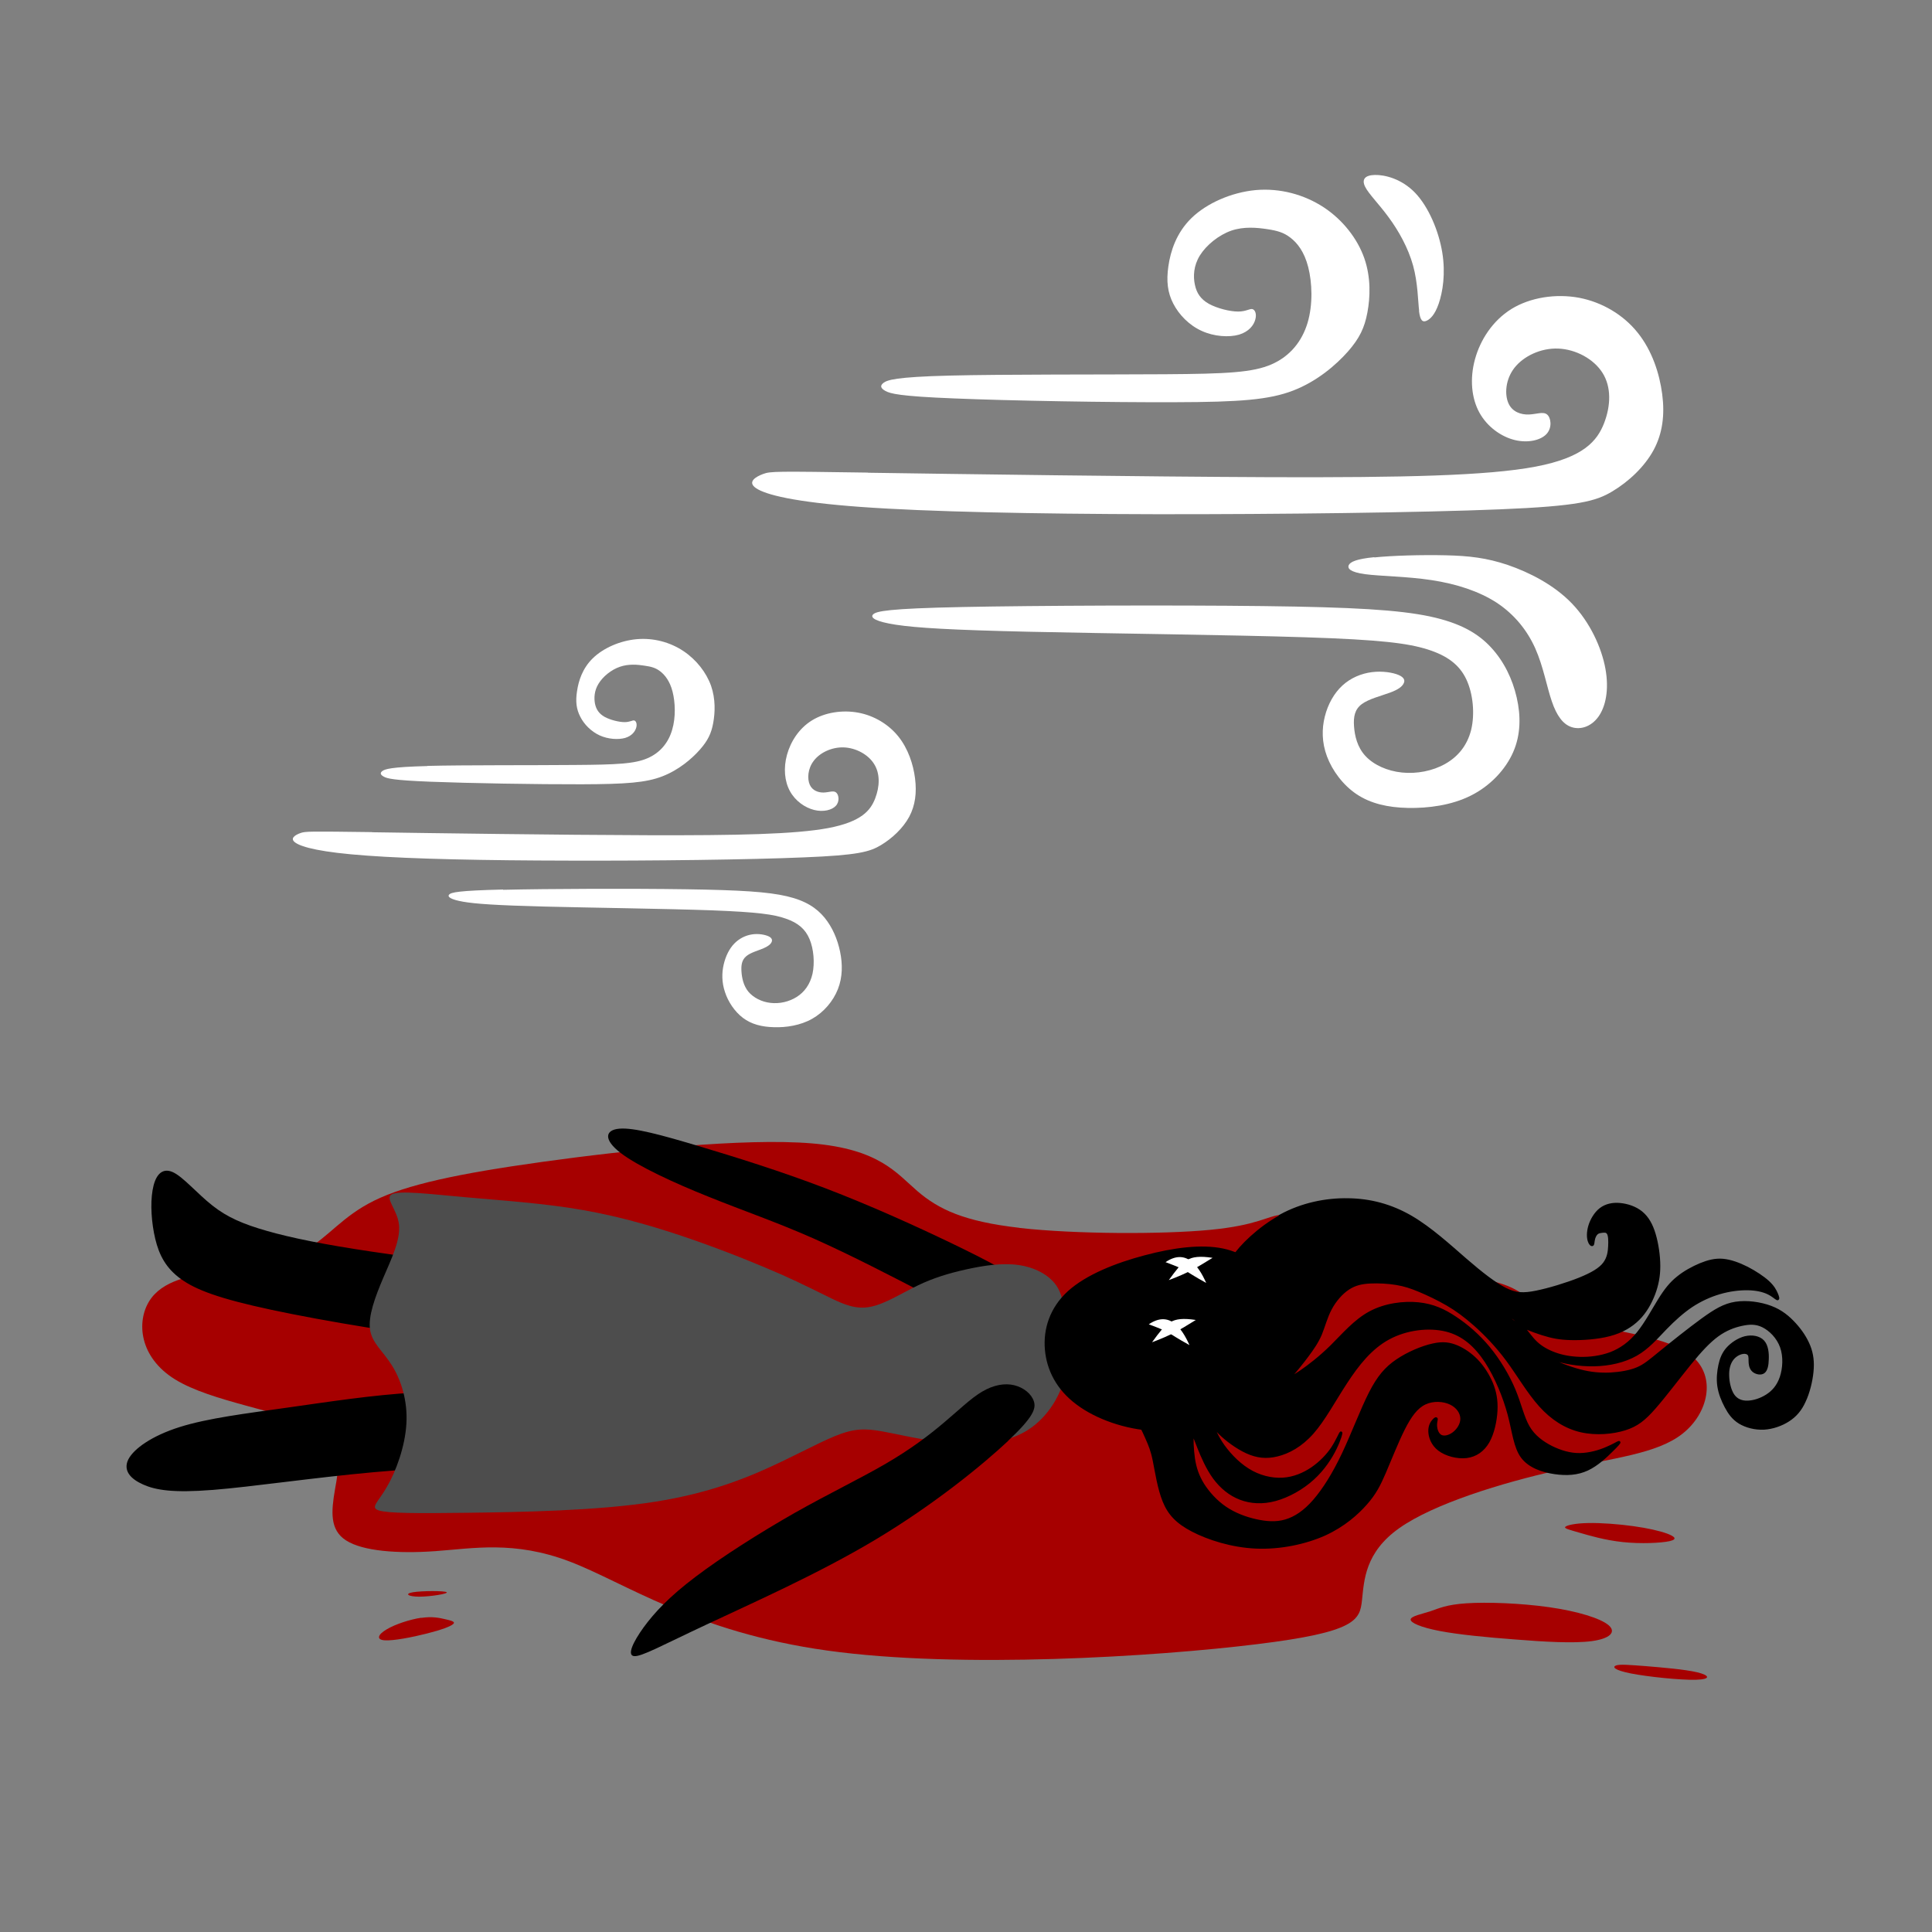 <?xml version="1.0" encoding="UTF-8"?>
<!DOCTYPE svg PUBLIC "-//W3C//DTD SVG 1.1//EN" "http://www.w3.org/Graphics/SVG/1.1/DTD/svg11.dtd">
<!-- Creator: CorelDRAW 2017 -->
<svg xmlns="http://www.w3.org/2000/svg" xml:space="preserve" width="143mm" height="143mm" version="1.1" style="shape-rendering:geometricPrecision; text-rendering:geometricPrecision; image-rendering:optimizeQuality; fill-rule:evenodd; clip-rule:evenodd"
viewBox="0 0 14300 14300"
 xmlns:xlink="http://www.w3.org/1999/xlink">
 <rect x="0" y="0" width="14300" height="14300" fill="#808080" stroke="none"/>
 <defs>
  <style type="text/css">
   <![CDATA[
    .str0 {stroke:black;stroke-width:20}
    .fil2 {fill:black}
    .fil3 {fill:#4D4D4D}
    .fil0 {fill:#A60000}
    .fil1 {fill:white}
   ]]>
  </style>
 </defs>
 <g id="Слой_x0020_1">
  <path class="fil0" d="M7548 9089c413,46 1053,48 1408,14 355,-34 425,-104 529,-112 104,-7 243,49 469,137 227,88 541,209 767,274 226,65 362,75 482,136 120,61 224,173 481,246 257,73 668,106 844,257 176,152 116,421 -75,571 -190,150 -511,179 -924,271 -412,92 -916,247 -1171,427 -255,180 -261,386 -277,534 -16,147 -41,236 -780,326 -739,91 -2193,184 -3177,47 -985,-137 -1501,-505 -1910,-660 -409,-155 -711,-96 -991,-76 -280,20 -538,0 -661,-79 -123,-78 -110,-216 -83,-375 28,-159 70,-340 -166,-463 -236,-123 -750,-189 -1017,-354 -267,-165 -286,-428 -191,-580 94,-151 302,-191 525,-225 223,-34 462,-64 632,-155 169,-92 268,-245 507,-363 239,-118 618,-200 1244,-287 626,-87 1497,-179 1996,-137 499,42 625,219 781,353 156,134 343,225 756,272z"/>
  <path class="fil1" d="M3163 5669c272,-7 775,-4 1091,-7 316,-2 445,-9 539,-50 95,-41 155,-117 182,-210 28,-93 23,-205 3,-283 -20,-78 -56,-122 -90,-149 -34,-27 -68,-36 -118,-43 -50,-8 -117,-14 -181,8 -65,22 -127,73 -159,126 -32,52 -34,106 -26,148 9,42 29,73 71,97 42,23 107,39 148,39 41,0 59,-16 72,-12 13,3 22,26 14,53 -8,28 -32,61 -82,76 -50,14 -126,10 -189,-19 -63,-29 -115,-82 -143,-138 -29,-56 -36,-113 -24,-189 11,-76 40,-169 117,-244 77,-75 201,-130 325,-141 123,-11 246,22 344,87 98,65 171,160 206,258 34,98 30,198 16,275 -14,77 -39,130 -99,198 -60,68 -156,150 -277,197 -121,47 -268,58 -597,59 -329,1 -841,-8 -1119,-19 -278,-11 -323,-24 -347,-38 -24,-13 -29,-27 -10,-41 19,-14 61,-30 334,-37z"/>
  <path class="fil1" d="M3724 6586c333,-8 945,-10 1352,-4 407,6 608,19 749,52 140,33 219,87 278,158 58,71 96,160 115,252 19,92 19,188 -16,277 -35,89 -104,171 -191,220 -87,49 -192,65 -282,62 -91,-2 -168,-22 -230,-69 -62,-47 -110,-120 -133,-191 -24,-71 -24,-140 -10,-202 14,-62 41,-118 79,-157 38,-39 85,-61 132,-68 47,-7 95,2 121,14 26,12 30,28 23,43 -7,16 -25,31 -62,47 -38,16 -95,31 -126,58 -32,27 -38,65 -35,112 3,48 15,106 51,150 37,44 98,76 164,83 66,8 137,-8 194,-44 57,-36 99,-93 117,-172 17,-80 9,-182 -22,-256 -31,-74 -85,-120 -174,-151 -88,-32 -211,-49 -548,-62 -337,-12 -888,-19 -1242,-28 -354,-9 -510,-20 -601,-36 -91,-16 -117,-36 -103,-52 14,-17 67,-30 400,-38z"/>
  <path class="fil1" d="M2753 6160c467,7 1375,20 2041,22 666,2 1091,-7 1337,-53 246,-47 313,-131 347,-220 34,-89 37,-182 -8,-254 -44,-71 -136,-120 -225,-123 -89,-3 -176,39 -221,98 -46,59 -50,135 -30,179 20,44 65,58 103,57 39,-1 72,-17 92,0 20,17 27,66 -2,98 -29,32 -93,48 -161,31 -68,-17 -139,-66 -179,-139 -40,-73 -49,-171 -22,-269 27,-98 89,-196 185,-255 96,-59 225,-79 343,-57 118,22 225,87 297,177 72,90 110,206 123,310 13,105 2,198 -43,283 -46,85 -126,160 -209,210 -83,50 -170,75 -571,91 -400,17 -1114,26 -1738,24 -624,-1 -1158,-12 -1496,-37 -338,-24 -480,-62 -528,-95 -48,-32 -1,-59 36,-72 37,-13 63,-13 531,-7z"/>
  <path class="fil2 str0" d="M1573 11018c291,-23 746,-91 1189,-131 443,-40 874,-53 1181,-75 308,-22 492,-53 638,-104 146,-52 254,-123 151,-190 -102,-67 -415,-129 -725,-167 -309,-38 -615,-53 -932,-34 -317,18 -644,69 -949,112 -305,43 -587,78 -793,143 -206,65 -335,159 -374,234 -38,76 15,133 105,173 90,40 217,62 507,39z"/>
  <path class="fil2 str0" d="M4911 9965c-272,57 -787,32 -1347,-32 -560,-64 -1165,-165 -1553,-248 -388,-83 -558,-148 -667,-227 -109,-79 -157,-174 -185,-290 -28,-117 -37,-256 -20,-356 17,-100 59,-161 134,-128 74,32 180,158 292,246 112,89 231,140 410,191 179,51 419,100 768,152 349,52 807,107 1148,146 341,39 566,62 772,95 206,32 393,74 472,165 79,91 49,232 -223,289z"/>
  <path class="fil2" d="M7670 9821c49,-49 85,-146 -13,-254 -98,-108 -331,-228 -610,-363 -279,-134 -606,-282 -938,-409 -332,-127 -670,-232 -941,-313 -271,-81 -475,-137 -583,-128 -108,9 -119,82 9,180 128,98 396,222 651,324 255,103 496,185 775,308 279,124 596,289 810,400 215,112 327,170 421,212 94,42 169,69 238,81 69,12 132,9 182,-40z"/>
  <path class="fil3" d="M7896 9977c3,74 4,178 -39,292 -43,115 -129,240 -252,317 -123,77 -282,106 -461,101 -179,-5 -377,-44 -520,-74 -143,-29 -232,-48 -350,-16 -119,32 -267,115 -486,220 -219,105 -507,230 -937,298 -430,68 -1002,77 -1389,82 -387,5 -588,4 -657,-17 -69,-21 -6,-61 59,-175 66,-113 135,-299 144,-469 10,-169 -40,-322 -106,-428 -66,-106 -148,-166 -163,-266 -15,-100 37,-241 97,-382 61,-142 130,-284 117,-397 -13,-113 -109,-196 -51,-224 59,-28 272,-2 537,22 266,24 584,44 879,96 295,52 567,134 819,222 251,88 482,182 650,256 168,75 272,130 368,176 96,46 184,83 290,61 106,-21 229,-100 347,-157 118,-57 232,-91 358,-119 126,-28 265,-50 387,-33 122,17 228,73 283,154 54,81 57,188 61,263 4,75 9,119 12,193z"/>
  <path class="fil2" d="M7461 10666c-190,178 -549,471 -978,728 -429,257 -926,476 -1253,630 -327,153 -483,240 -537,234 -54,-6 -7,-105 71,-213 79,-108 188,-226 384,-374 195,-148 476,-326 732,-472 257,-145 490,-257 674,-364 184,-107 319,-209 431,-304 112,-94 200,-181 285,-231 85,-50 168,-64 237,-47 70,17 127,64 145,118 18,54 -2,116 -191,294z"/>
  <path class="fil2 str0" d="M9466 9760c11,110 20,238 -37,361 -57,123 -179,240 -336,327 -157,87 -348,143 -553,133 -205,-10 -423,-85 -567,-194 -145,-108 -216,-250 -229,-398 -13,-148 34,-303 166,-424 133,-121 352,-208 565,-264 213,-57 419,-83 576,-50 157,33 265,125 327,217 61,92 76,183 88,293z"/>
  <path class="fil1" d="M8527 9935c106,-144 138,-193 324,-165 -128,79 -178,110 -324,165z"/>
  <path class="fil1" d="M8804 9956c-188,-104 -117,-85 -301,-154 150,-102 242,22 301,154z"/>
  <path class="fil1" d="M8651 9475c106,-144 138,-193 324,-165 -128,79 -178,110 -324,165z"/>
  <path class="fil1" d="M8928 9496c-188,-104 -117,-85 -301,-154 150,-102 242,22 301,154z"/>
  <path class="fil2 str0" d="M9477 8999c159,-87 336,-123 501,-120 165,2 318,43 465,128 146,85 286,214 405,317 119,103 216,178 293,217 77,39 135,41 229,22 95,-19 226,-59 321,-97 94,-38 152,-73 183,-114 31,-41 37,-86 39,-128 2,-42 1,-79 -10,-96 -10,-17 -29,-15 -45,-13 -16,2 -29,4 -40,14 -11,10 -20,29 -23,47 -4,18 -3,34 -9,37 -6,3 -18,-7 -25,-31 -7,-24 -8,-63 5,-107 13,-44 42,-95 81,-125 39,-30 89,-41 143,-36 54,5 114,24 159,61 45,37 75,90 96,161 21,71 34,159 34,235 0,76 -13,141 -38,207 -25,65 -61,131 -114,184 -53,53 -122,94 -213,118 -91,24 -203,31 -287,29 -84,-2 -139,-13 -212,-36 -73,-23 -162,-59 -206,-86 -44,-27 -42,-47 -23,-40 19,7 55,39 87,76 32,37 60,80 97,115 37,35 83,61 137,81 54,20 116,32 188,34 72,2 153,-8 228,-36 74,-29 141,-76 201,-150 60,-74 113,-174 159,-248 46,-74 85,-122 135,-162 50,-41 111,-74 168,-98 57,-23 109,-37 166,-32 57,5 119,28 179,58 60,31 119,70 156,104 37,34 52,63 62,86 10,23 15,41 6,39 -9,-3 -30,-25 -67,-43 -37,-18 -88,-30 -151,-31 -63,-1 -136,8 -208,29 -72,21 -142,53 -209,97 -67,45 -130,102 -194,168 -64,66 -128,142 -216,192 -88,50 -199,75 -312,77 -113,2 -227,-18 -311,-48 -84,-30 -139,-71 -146,-74 -7,-3 33,31 102,67 69,36 166,75 250,97 84,22 154,27 226,24 71,-4 144,-16 199,-39 55,-23 93,-56 175,-123 82,-67 210,-169 306,-239 97,-70 163,-110 247,-123 84,-13 184,1 261,30 77,29 130,74 176,124 46,50 84,107 107,165 23,58 30,118 23,189 -7,72 -28,156 -58,219 -29,64 -67,107 -118,140 -51,33 -116,56 -181,60 -65,3 -131,-14 -179,-43 -48,-29 -77,-70 -102,-117 -25,-47 -46,-99 -54,-153 -8,-54 -2,-108 8,-155 10,-46 25,-85 56,-121 32,-36 81,-70 132,-83 51,-12 104,-3 133,29 29,32 34,87 32,132 -1,45 -9,81 -29,95 -20,14 -52,7 -71,-7 -20,-15 -27,-37 -29,-61 -2,-24 2,-49 -8,-63 -10,-14 -32,-18 -57,-11 -25,7 -52,24 -71,52 -19,28 -30,68 -28,117 1,49 14,107 39,144 25,36 62,51 106,50 45,-1 97,-17 143,-46 46,-29 84,-71 106,-136 22,-65 28,-154 2,-226 -26,-72 -82,-127 -136,-154 -53,-26 -102,-23 -158,-11 -55,12 -116,34 -178,79 -62,45 -126,113 -207,213 -82,101 -182,234 -259,322 -77,88 -131,131 -220,159 -89,28 -213,40 -326,14 -112,-26 -213,-90 -301,-188 -88,-98 -164,-230 -244,-338 -81,-109 -166,-195 -239,-260 -74,-65 -136,-111 -205,-151 -69,-40 -143,-75 -205,-101 -62,-26 -111,-42 -171,-52 -60,-10 -132,-14 -194,-11 -62,3 -113,14 -163,47 -50,33 -98,88 -131,150 -33,62 -50,131 -74,189 -25,58 -57,104 -97,158 -40,54 -89,114 -118,146 -29,32 -38,34 -28,29 11,-6 42,-19 99,-58 57,-39 141,-103 226,-187 85,-84 173,-189 285,-249 112,-60 248,-77 357,-66 109,11 190,49 274,105 83,55 169,128 246,221 77,93 145,207 189,312 44,105 64,203 105,274 41,71 104,116 170,150 67,33 138,55 211,54 73,-1 147,-23 199,-46 53,-22 84,-43 91,-44 7,-1 -11,20 -53,61 -42,42 -108,105 -181,139 -73,34 -153,39 -242,26 -89,-13 -186,-45 -240,-117 -54,-72 -64,-186 -98,-315 -35,-130 -94,-275 -169,-391 -76,-115 -167,-200 -296,-232 -129,-32 -295,-12 -426,59 -132,71 -229,195 -316,328 -87,133 -163,276 -248,372 -85,96 -178,145 -260,165 -81,20 -150,12 -225,-22 -75,-34 -155,-95 -201,-141 -46,-46 -57,-78 -54,-66 3,12 20,67 64,136 44,68 116,149 199,201 82,52 175,74 258,69 83,-5 156,-37 218,-79 62,-43 113,-96 149,-150 36,-55 58,-110 63,-113 5,-3 -8,47 -41,115 -33,68 -88,154 -167,225 -79,72 -182,129 -277,155 -95,26 -183,20 -259,-9 -76,-29 -141,-82 -193,-152 -52,-71 -90,-160 -116,-225 -26,-66 -39,-108 -45,-88 -5,20 -2,102 8,171 11,70 30,127 68,189 39,62 97,127 166,174 69,47 150,77 226,94 77,17 150,23 221,2 71,-21 141,-67 212,-149 71,-82 144,-198 214,-346 70,-148 137,-327 199,-449 62,-122 119,-187 200,-242 81,-55 186,-99 264,-116 78,-18 128,-8 179,13 51,22 101,56 147,103 45,47 84,108 110,170 25,62 37,124 33,201 -4,76 -23,166 -59,230 -37,64 -91,102 -160,111 -69,8 -152,-14 -203,-53 -51,-39 -69,-94 -70,-135 -1,-41 16,-67 29,-81 12,-14 21,-17 21,-9 0,8 -7,27 -5,53 2,26 13,59 37,72 24,13 62,5 95,-20 33,-25 61,-67 60,-110 -1,-43 -30,-87 -82,-112 -52,-25 -128,-30 -190,-1 -62,29 -109,93 -158,190 -49,97 -100,228 -141,323 -41,95 -72,155 -137,229 -65,74 -164,163 -306,228 -143,64 -329,104 -509,96 -180,-8 -352,-64 -468,-124 -116,-60 -175,-124 -213,-218 -38,-94 -56,-217 -72,-296 -16,-80 -32,-116 -56,-171 -25,-56 -58,-131 -105,-186 -47,-55 -107,-90 -129,-101 -22,-11 -5,1 30,14 35,12 88,24 141,47 53,23 107,55 201,2 95,-53 230,-192 342,-279 112,-87 199,-123 254,-204 55,-81 76,-208 60,-300 -16,-92 -69,-148 -115,-188 -47,-39 -87,-61 -37,-141 50,-80 190,-218 349,-305z"/>
  <path class="fil1" d="M7026 2780c399,-10 1134,-7 1596,-10 462,-3 651,-13 789,-73 138,-60 226,-171 267,-307 41,-137 34,-299 5,-413 -29,-114 -81,-179 -132,-218 -50,-39 -99,-52 -172,-63 -73,-11 -171,-21 -265,11 -94,33 -185,107 -233,184 -47,76 -50,155 -37,216 13,62 42,107 104,142 62,34 156,57 216,57 60,0 86,-23 106,-18 20,5 33,37 21,78 -11,41 -47,89 -120,111 -73,21 -184,15 -277,-28 -93,-42 -168,-120 -210,-202 -42,-81 -52,-166 -36,-277 16,-111 59,-247 171,-356 112,-109 294,-190 475,-207 181,-16 359,33 503,127 143,94 251,234 301,377 50,143 44,290 23,402 -21,112 -57,190 -145,290 -88,99 -228,220 -405,288 -177,68 -392,85 -873,86 -481,2 -1230,-11 -1636,-28 -407,-16 -472,-36 -508,-55 -36,-20 -42,-39 -15,-60 28,-21 89,-44 488,-54z"/>
  <path class="fil1" d="M7120 4493c548,-11 1557,-15 2227,-7 670,8 1002,28 1233,76 231,49 361,127 457,231 96,104 158,234 189,369 31,135 31,275 -26,405 -57,130 -171,251 -314,322 -143,72 -316,94 -465,91 -150,-3 -277,-33 -379,-101 -102,-68 -181,-176 -220,-280 -39,-104 -39,-205 -16,-296 23,-91 68,-172 130,-229 62,-57 140,-89 218,-99 78,-10 156,3 198,21 42,18 49,41 37,63 -11,23 -41,46 -102,68 -62,23 -156,46 -208,85 -52,39 -62,94 -57,164 5,70 24,155 85,220 60,65 161,111 270,122 109,11 226,-11 320,-64 94,-53 163,-136 192,-252 28,-116 15,-266 -36,-374 -51,-108 -141,-175 -286,-221 -146,-46 -347,-72 -902,-90 -555,-18 -1462,-28 -2045,-41 -582,-13 -839,-29 -989,-52 -150,-23 -192,-52 -169,-76 23,-24 111,-44 659,-55z"/>
  <path class="fil1" d="M10172 4126c133,-14 352,-20 527,-16 175,4 305,19 462,72 157,54 341,146 475,286 134,140 219,327 247,483 28,156 1,281 -53,355 -54,74 -133,97 -197,76 -63,-20 -111,-84 -147,-191 -37,-107 -63,-259 -123,-393 -60,-134 -155,-251 -285,-337 -131,-85 -298,-139 -481,-167 -183,-28 -381,-29 -492,-44 -111,-15 -133,-42 -122,-67 11,-24 57,-46 190,-59z"/>
  <path class="fil1" d="M10504 2301c-9,-72 -9,-206 -45,-336 -36,-130 -107,-257 -181,-357 -73,-100 -148,-173 -174,-226 -26,-53 -3,-85 71,-87 74,-2 199,28 299,132 100,104 175,283 201,441 26,158 3,294 -26,379 -29,85 -65,117 -92,128 -27,11 -45,-1 -54,-73z"/>
  <path class="fil1" d="M6425 3499c683,10 2011,29 2985,33 974,3 1596,-10 1955,-78 359,-68 457,-192 508,-322 50,-130 54,-267 -11,-371 -65,-104 -198,-176 -329,-181 -130,-5 -257,57 -324,143 -67,86 -73,197 -44,262 29,65 94,85 151,83 57,-2 106,-24 135,0 29,24 39,96 -3,143 -42,47 -137,70 -236,46 -99,-24 -203,-96 -262,-203 -59,-107 -72,-251 -33,-394 39,-143 130,-286 270,-373 140,-86 329,-115 501,-83 172,33 329,127 434,259 106,132 161,301 181,454 20,153 3,290 -63,413 -67,124 -184,234 -306,307 -122,73 -249,109 -834,133 -586,24 -1630,37 -2542,36 -913,-2 -1693,-18 -2188,-54 -495,-36 -703,-91 -773,-138 -70,-47 -2,-86 52,-106 54,-20 93,-20 776,-10z"/>
  <path class="fil0" d="M10855 11867c151,-10 402,-1 612,29 210,30 379,82 439,133 60,51 10,100 -124,118 -134,18 -352,5 -565,-12 -213,-16 -420,-36 -561,-63 -141,-27 -216,-61 -215,-85 2,-25 81,-40 146,-61 65,-22 117,-49 268,-59z"/>
  <path class="fil0" d="M11755 11273c96,-2 226,8 334,23 108,15 195,35 250,55 56,21 81,42 19,56 -63,14 -213,21 -346,7 -133,-14 -247,-48 -323,-70 -76,-22 -114,-31 -103,-43 12,-12 72,-26 168,-28z"/>
  <path class="fil0" d="M3306 11785c-15,-11 -180,-11 -248,0 -68,11 -37,33 45,33 83,0 218,-22 203,-33z"/>
  <path class="fil0" d="M3118 11974c-82,12 -193,48 -256,86 -64,37 -80,76 -16,81 64,5 207,-23 313,-50 107,-27 177,-53 196,-71 18,-17 -16,-25 -59,-35 -43,-10 -96,-22 -177,-10z"/>
  <path class="fil0" d="M12180 12332c120,10 291,24 383,46 92,22 104,52 -11,55 -115,3 -356,-22 -482,-47 -126,-25 -137,-49 -108,-59 29,-10 98,-4 218,5z"/>
 </g>
</svg>
